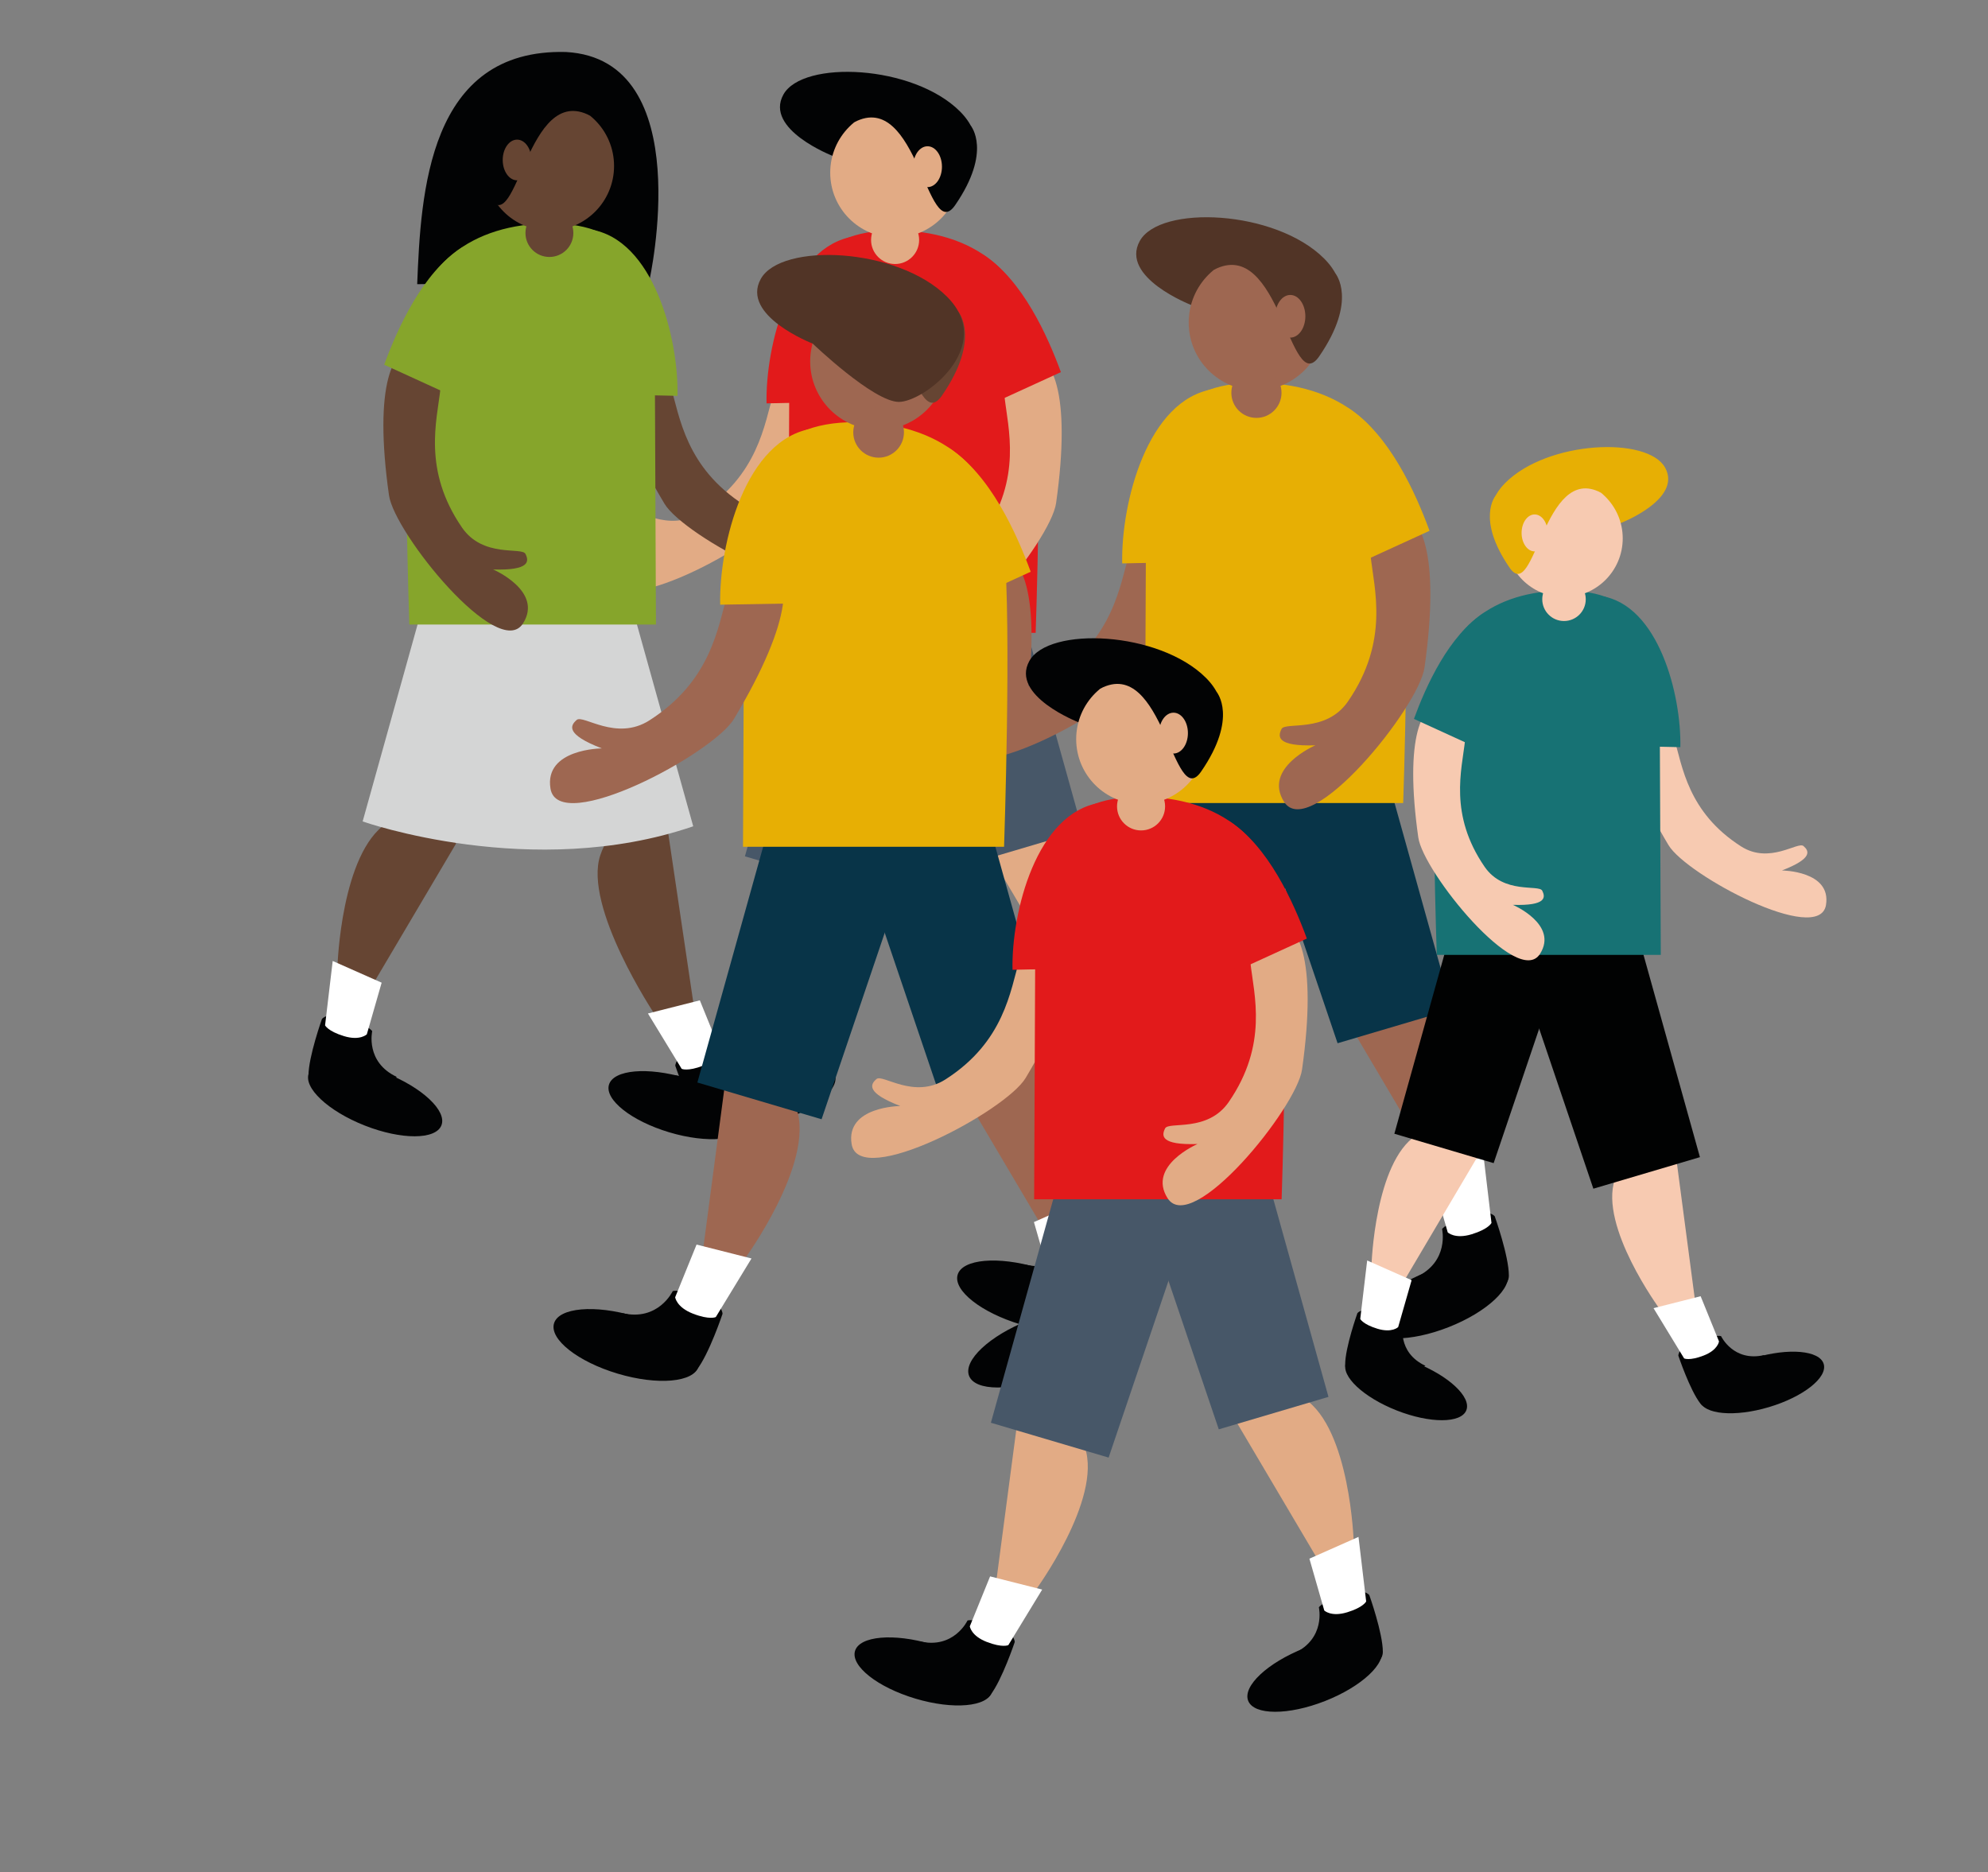 <?xml version="1.0" encoding="utf-8"?>
<!-- Generator: Adobe Illustrator 17.0.0, SVG Export Plug-In . SVG Version: 6.00 Build 0)  -->
<!DOCTYPE svg PUBLIC "-//W3C//DTD SVG 1.1//EN" "http://www.w3.org/Graphics/SVG/1.1/DTD/svg11.dtd">
<svg version="1.1" id="Calque_1" xmlns="http://www.w3.org/2000/svg" xmlns:xlink="http://www.w3.org/1999/xlink" x="0px" y="0px"
	 width="274px" height="258px" viewBox="-8.833 -10.167 274 258" enable-background="new -8.833 -10.167 274 258"
	 xml:space="preserve">
<rect x="-8.833" y="-10.167" width="274" height="258" fill="#808080" stroke="none"/>
<g display="none">
	<polygon display="inline" fill="#494949" points="261.697,182.324 91.167,88.5 -66.333,190.338 -66.333,188.666 -81.333,188.666 
		-81.333,198.666 -81.288,198.666 -81.411,198.955 89.209,294.387 261.776,192.778 	"/>
	<polygon display="inline" fill="#525251" points="91.167,88.5 -81.411,188.737 89.208,283.626 261.667,181.667 	"/>
	
		<linearGradient id="SVGID_1_" gradientUnits="userSpaceOnUse" x1="142.85" y1="-76.312" x2="308.305" y2="140.547" gradientTransform="matrix(1 0 0 -1 -101 172.167)">
		<stop  offset="0.009" style="stop-color:#FFFFFF;stop-opacity:0"/>
		<stop  offset="0.701" style="stop-color:#FFFFFF"/>
	</linearGradient>
	<polygon display="inline" opacity="0.15" fill="url(#SVGID_1_)" enable-background="new    " points="91.167,88.5 -81.411,188.737 
		86.6,282.321 261.667,181.667 	"/>
</g>
<g id="Personnage_1_">
	<path fill="#E2AB85" d="M127.452,107.355l11.26,19.042l5.133-2.153c0,0-0.497-15.565-6.789-19.705S127.452,107.355,127.452,107.355
		z"/>
	
		<ellipse transform="matrix(0.93 -0.366 0.366 0.93 -42.608 60.688)" fill="#020304" cx="138.619" cy="142.622" rx="9.857" ry="3.912"/>
	<path fill="#020304" d="M135.628,139.623c4.409-2.049,3.415-6.334,3.415-6.334s0.373-0.683,3.291-1.739
		c2.918-1.056,3.664,0.062,3.664,0.062s1.863,5.216,1.863,7.824s-5.713,3.105-5.713,3.105L135.628,139.623z"/>
	<path fill="#FFFFFF" d="M137.739,126.583l2.049,7.141c0,0,0.931,0.931,3.167,0.248c2.235-0.683,2.608-1.49,2.608-1.49l-1.056-8.9
		L137.739,126.583z"/>
	<g>
		<path fill="#E2AB85" d="M97.508,107.548l-2.897,21.932l5.367,1.475c0,0,9.218-12.552,6.823-19.693S97.508,107.548,97.508,107.548z
			"/>
		
			<ellipse transform="matrix(0.958 0.286 -0.286 0.958 44.235 -18.244)" fill="#020304" cx="84.522" cy="142.187" rx="9.857" ry="3.912"/>
		<path fill="#020304" d="M84.02,137.981c4.733,1.109,6.597-2.875,6.597-2.875s0.715-0.307,3.662,0.664
			c2.948,0.971,2.844,2.31,2.844,2.31s-1.754,5.253-3.364,7.305c-1.61,2.052-6.411-1.084-6.411-1.084L84.02,137.981z"/>
		<path fill="#FFFFFF" d="M93.731,129.026l-2.796,6.883c0,0,0.158,1.308,2.338,2.15c2.18,0.843,2.972,0.438,2.972,0.438l4.664-7.654
			L93.731,129.026z"/>
	</g>
	<path fill="#E2AB85" d="M102.727,39.97c3.614,0.806,3.801,7.176-4.106,20.374c-2.735,4.565-22.953,15.351-23.976,9.111
		c-0.855-5.214,6.711-5.255,6.711-5.255c-4.794-1.844-4.126-3-3.282-3.722s5.169,2.828,9.502,0.057
		c8.125-5.198,8.934-12.225,10.215-16.537S102.727,39.97,102.727,39.97z"/>
	<g>
		<polygon fill="#475768" points="102.614,76.39 93.838,107.852 110.066,112.654 120.497,81.855 114.702,67.78 		"/>
		<polygon fill="#475768" points="132.191,74.974 140.368,104.286 125.249,108.76 115.53,80.065 120.929,66.952 		"/>
		<path fill="#E21A1B" d="M99.965,39.3c0-10.929,3.477-17.718,14.406-17.718s18.545,5.795,19.539,16.227
			c0.994,10.432,0,39.244,0,39.244h-34.11L99.965,39.3z"/>
		<g>
			<path fill="#020304" d="M105.926,11.316c0,0-9.438-3.643-6.789-8.445c2.649-4.802,17.883-4.14,24.341,2.318
				s-2.981,13.744-6.292,13.744C113.874,18.933,105.926,11.316,105.926,11.316z"/>
			<g>
				<circle fill="#E2AB85" cx="114.536" cy="13.634" r="8.942"/>
				<circle fill="#E2AB85" cx="114.536" cy="22.907" r="3.312"/>
			</g>
			<path fill="#020304" d="M108.906,6.679c8.776-4.636,10.036,17.048,13.909,11.425c5.133-7.451,2.153-10.929,2.153-10.929
				l-6.127-3.312l-6.623-1.656L108.906,6.679z"/>
			<ellipse fill="#E2AB85" cx="119.007" cy="12.806" rx="1.987" ry="2.815"/>
		</g>
		<path fill="#E2AB85" d="M132.585,38.803c3.643-0.662,6.292,5.133,4.14,20.367c-0.745,5.27-15.177,23.068-18.545,17.718
			c-2.815-4.471,4.14-7.451,4.14-7.451c-5.133,0.166-4.968-1.159-4.471-2.153c0.497-0.994,5.862,0.596,8.776-3.643
			c5.464-7.948,3.477-14.737,2.981-19.208C129.108,39.962,132.585,38.803,132.585,38.803z"/>
		<path fill="#E21A1B" d="M126.624,24.894c5.464,3.477,8.942,11.26,10.763,16.227l-9.769,4.471l-4.968-7.617L126.624,24.894z"/>
	</g>
	<path fill="#E21A1B" d="M108.906,22.41c-8.776,1.325-12.253,15.068-12.088,23.016l7.617-0.166L108.906,22.41z"/>
	<g>
		<path fill="#020304" d="M48.667,29l32-0.5c0,0,6.833-30.5-11.5-31.5C50.167-3.5,49.167,16.5,48.667,29z"/>
		<g id="Personnage_25_">
			<g>
				<path fill="#664533" d="M54.02,106.103L42.799,125.08l-5.115-2.145c0,0,0.495-15.511,6.765-19.636S54.02,106.103,54.02,106.103z
					"/>
				
					<ellipse transform="matrix(-0.93 -0.366 0.366 -0.93 31.063 288.39)" fill="#020304" cx="42.891" cy="141.248" rx="9.823" ry="3.898"/>
				<path fill="#020304" d="M45.872,138.26c-4.393-2.042-3.403-6.312-3.403-6.312s-0.371-0.681-3.28-1.733
					c-2.908-1.052-3.651,0.062-3.651,0.062s-1.856,5.198-1.856,7.797c0,2.599,5.693,3.094,5.693,3.094L45.872,138.26z"/>
				<path fill="#FFFFFF" d="M43.768,125.265l-2.042,7.116c0,0-0.928,0.928-3.156,0.248c-2.228-0.681-2.599-1.485-2.599-1.485
					l1.052-8.869L43.768,125.265z"/>
				<g>
					<path fill="#664533" d="M83.167,104l3.58,24.152l-5.349,1.47c0,0-9.879-14.804-7.493-21.921
						C76.292,100.585,83.167,104,83.167,104z"/>
					
						<ellipse transform="matrix(-0.958 0.286 -0.286 -0.958 229.857 248.03)" fill="#020304" cx="96.801" cy="140.815" rx="9.823" ry="3.898"/>
					<path fill="#020304" d="M97.301,136.624c-4.717,1.106-6.574-2.865-6.574-2.865s-0.712-0.306-3.65,0.661
						c-2.937,0.968-2.834,2.302-2.834,2.302s1.748,5.235,3.353,7.28c1.604,2.045,6.389-1.08,6.389-1.08L97.301,136.624z"/>
					<path fill="#FFFFFF" d="M87.624,127.699l2.786,6.859c0,0-0.157,1.303-2.33,2.143c-2.173,0.84-2.961,0.436-2.961,0.436
						l-4.648-7.627L87.624,127.699z"/>
				</g>
				<path fill="#664533" d="M78.659,38.952c-3.601,0.804-3.788,7.151,4.092,20.303c2.726,4.549,22.873,15.297,23.893,9.08
					c0.852-5.195-6.688-5.237-6.688-5.237c4.777-1.837,4.112-2.989,3.27-3.709c-0.841-0.72-5.151,2.819-9.469,0.056
					c-8.097-5.18-8.903-12.183-10.18-16.48S78.659,38.952,78.659,38.952z"/>
				<g>
					<path fill="#D4D5D5" d="M86.712,103.712l-7.94-28.466l-12.046-8.581l-2.933,7.123l-3.273-7.948l-11.223,7.994l-8.148,29.21
						C41.149,103.045,64.562,111.31,86.712,103.712z"/>
					<path fill="#86A52B" d="M81.411,38.284c0-10.891-3.465-17.656-14.356-17.656s-18.481,5.775-19.471,16.171s0,39.108,0,39.108
						h33.992L81.411,38.284z"/>
					<g>
						<circle fill="#664533" cx="66.89" cy="12.707" r="8.911"/>
						<circle fill="#664533" cx="66.89" cy="21.948" r="3.3"/>
					</g>
					<path fill="#020304" d="M72.501,5.777C63.755,1.157,62.5,22.765,58.64,17.163c-5.115-7.425-2.145-10.891-2.145-10.891
						l6.105-3.3l6.6-1.65L72.501,5.777z"/>
					<ellipse fill="#664533" cx="62.435" cy="11.882" rx="1.98" ry="2.805"/>
					<path fill="#664533" d="M48.904,37.789c-3.63-0.66-6.27,5.115-4.125,20.296c0.742,5.251,15.124,22.988,18.481,17.656
						c2.805-4.455-4.125-7.425-4.125-7.425c5.115,0.165,4.95-1.155,4.455-2.145c-0.495-0.99-5.842,0.594-8.746-3.63
						c-5.445-7.921-3.465-14.686-2.97-19.141S48.904,37.789,48.904,37.789z"/>
					<path fill="#86A52B" d="M54.845,23.928c-5.445,3.465-8.911,11.221-10.726,16.171l9.736,4.455l4.95-7.59L54.845,23.928z"/>
				</g>
				<path fill="#86A52B" d="M72.501,21.453c8.746,1.32,12.211,15.016,12.046,22.936l-7.59-0.165L72.501,21.453z"/>
			</g>
		</g>
	</g>
</g>
<line fill="none" stroke="#000000" stroke-miterlimit="10" x1="-331.526" y1="262.051" x2="-114.526" y2="382.051"/>
<g>
	<path fill="#020304" d="M186.359,165.837c4.603-2.14,3.566-6.613,3.566-6.613s0.389-0.713,3.436-1.815s3.825,0.065,3.825,0.065
		s1.945,5.446,1.945,8.169s-5.965,3.242-5.965,3.242L186.359,165.837z"/>
	<g>
		<path fill="#9E6751" d="M177.822,132.144l11.757,19.883l5.36-2.248c0,0-0.519-16.252-7.089-20.574
			C181.28,124.883,177.822,132.144,177.822,132.144z"/>
		
			<ellipse transform="matrix(0.93 -0.366 0.366 0.93 -48.723 81.15)" fill="#020304" cx="189.482" cy="168.968" rx="10.292" ry="4.085"/>
		<path fill="#FFFFFF" d="M188.563,152.221l2.14,7.456c0,0,0.973,0.973,3.307,0.259s2.723-1.556,2.723-1.556l-1.102-9.293
			L188.563,152.221z"/>
		<g>
			<path fill="#9E6751" d="M146.556,132.346l-3.025,22.9l5.604,1.54c0,0,9.624-13.106,7.124-20.562
				C153.759,128.768,146.556,132.346,146.556,132.346z"/>
			
				<ellipse transform="matrix(0.958 0.286 -0.286 0.958 53.799 -31.018)" fill="#020304" cx="132.998" cy="168.514" rx="10.292" ry="4.085"/>
			<path fill="#020304" d="M132.474,164.122c4.942,1.158,6.888-3.001,6.888-3.001s0.746-0.321,3.824,0.693
				c3.078,1.014,2.969,2.412,2.969,2.412s-1.832,5.485-3.513,7.628c-1.681,2.142-6.694-1.132-6.694-1.132L132.474,164.122z"/>
			<path fill="#FFFFFF" d="M142.613,154.772l-2.919,7.187c0,0,0.165,1.365,2.441,2.245s3.103,0.457,3.103,0.457l4.87-7.991
				L142.613,154.772z"/>
		</g>
		<path fill="#9E6751" d="M152.006,61.786c3.773,0.842,3.969,7.493-4.287,21.273c-2.856,4.767-23.966,16.028-25.034,9.513
			c-0.893-5.444,7.008-5.487,7.008-5.487c-5.005-1.925-4.308-3.132-3.427-3.886c0.881-0.754,5.397,2.953,9.921,0.059
			c8.484-5.427,9.329-12.764,10.666-17.267C148.191,61.489,152.006,61.786,152.006,61.786z"/>
		<g>
			<polygon fill="#083448" points="151.888,99.813 142.725,132.663 159.669,137.677 170.561,105.519 164.51,90.823 			"/>
			<polygon fill="#083448" points="182.771,98.335 191.308,128.94 175.522,133.611 165.374,103.65 171.012,89.959 			"/>
			<path fill="#E7AF04" d="M149.122,61.086c0-11.411,3.631-18.499,15.042-18.499s19.364,6.051,20.401,16.943s0,40.975,0,40.975
				h-35.616L149.122,61.086z"/>
			<g>
				<path fill="#513426" d="M155.346,31.867c0,0-9.855-3.804-7.089-8.818s18.672-4.322,25.415,2.42s-3.112,14.35-6.57,14.35
					C163.645,39.82,155.346,31.867,155.346,31.867z"/>
				<g>
					<circle fill="#9E6751" cx="164.337" cy="34.287" r="9.336"/>
					<circle fill="#9E6751" cx="164.337" cy="43.969" r="3.458"/>
				</g>
				<path fill="#513426" d="M158.458,27.026c9.163-4.841,10.479,17.8,14.523,11.93c5.36-7.78,2.248-11.411,2.248-11.411
					l-6.397-3.458l-6.916-1.729L158.458,27.026z"/>
				<ellipse fill="#9E6751" cx="169.005" cy="33.423" rx="2.075" ry="2.939"/>
			</g>
			<path fill="#9E6751" d="M183.182,60.567c3.804-0.692,6.57,5.36,4.322,21.266c-0.777,5.502-15.846,24.086-19.364,18.499
				c-2.939-4.668,4.322-7.78,4.322-7.78c-5.36,0.173-5.187-1.21-4.668-2.248c0.519-1.037,6.121,0.622,9.163-3.804
				c5.705-8.299,3.631-15.387,3.112-20.056S183.182,60.567,183.182,60.567z"/>
			<path fill="#E7AF04" d="M176.958,46.044c5.705,3.631,9.336,11.757,11.238,16.943l-10.201,4.668l-5.187-7.953L176.958,46.044z"/>
		</g>
		<path fill="#E7AF04" d="M158.458,43.451c-9.163,1.383-12.794,15.733-12.621,24.032l7.953-0.173L158.458,43.451z"/>
	</g>
</g>
<g id="Personnage_26_">
	<path fill="#F7CAB1" d="M195.038,148.862l-10.192,17.236l-4.646-1.948c0,0,0.45-14.089,6.145-17.836
		C192.04,142.567,195.038,148.862,195.038,148.862z"/>
	
		<ellipse transform="matrix(-0.93 -0.366 0.366 -0.93 290.787 416.743)" fill="#020304" cx="184.93" cy="180.784" rx="8.922" ry="3.541"/>
	<path fill="#020304" d="M187.638,178.07c-3.991-1.855-3.091-5.733-3.091-5.733s-0.337-0.618-2.979-1.574s-3.316,0.056-3.316,0.056
		s-1.686,4.721-1.686,7.082c0,2.361,5.171,2.81,5.171,2.81L187.638,178.07z"/>
	<path fill="#FFFFFF" d="M185.727,166.267l-1.855,6.464c0,0-0.843,0.843-2.866,0.225c-2.023-0.618-2.361-1.349-2.361-1.349
		l0.955-8.056L185.727,166.267z"/>
	<g>
		<path fill="#F7CAB1" d="M222.142,149.037l2.622,19.851l-4.858,1.335c0,0-8.343-11.361-6.176-17.825
			C215.898,145.935,222.142,149.037,222.142,149.037z"/>
		
			<ellipse transform="matrix(-0.958 0.286 -0.286 -0.958 509.639 286.284)" fill="#020304" cx="233.896" cy="180.39" rx="8.922" ry="3.541"/>
		<path fill="#020304" d="M234.35,176.583c-4.284,1.004-5.971-2.602-5.971-2.602s-0.647-0.278-3.315,0.601
			c-2.668,0.879-2.574,2.091-2.574,2.091s1.588,4.755,3.045,6.612c1.457,1.857,5.803-0.981,5.803-0.981L234.35,176.583z"/>
		<path fill="#FFFFFF" d="M225.561,168.478l2.531,6.23c0,0-0.143,1.184-2.116,1.946c-1.973,0.763-2.69,0.396-2.69,0.396
			l-4.221-6.928L225.561,168.478z"/>
	</g>
	<path fill="#F7CAB1" d="M217.418,87.869c-3.271,0.73-3.44,6.495,3.717,18.441c2.476,4.132,20.776,13.895,21.702,8.247
		c0.774-4.719-6.075-4.757-6.075-4.757c4.339-1.669,3.734-2.715,2.971-3.369c-0.764-0.654-4.679,2.56-8.601,0.051
		c-7.354-4.705-8.087-11.065-9.246-14.968C220.725,87.611,217.418,87.869,217.418,87.869z"/>
	<g>
		<polygon fill="#010202" points="217.52,120.835 225.463,149.312 210.775,153.658 201.333,125.781 206.579,113.041 		"/>
		<polygon fill="#010202" points="190.748,119.553 183.347,146.084 197.032,150.134 205.829,124.161 200.942,112.292 		"/>
		<path fill="#177274" d="M219.918,87.262c0-9.892-3.147-16.037-13.039-16.037c-9.892,0-16.786,5.246-17.686,14.688
			s0,35.521,0,35.521h30.875L219.918,87.262z"/>
		<g>
			<path fill="#E7AF04" d="M214.522,61.932c0,0,8.543-3.297,6.145-7.644c-2.398-4.346-16.187-3.747-22.032,2.098
				s2.698,12.44,5.695,12.44C207.328,68.827,214.522,61.932,214.522,61.932z"/>
			<g>
				<circle fill="#F7CAB1" cx="206.729" cy="64.031" r="8.093"/>
				<circle fill="#F7CAB1" cx="206.729" cy="72.424" r="2.998"/>
			</g>
			<path fill="#E7AF04" d="M211.824,57.736c-7.944-4.197-9.084,15.431-12.59,10.342c-4.646-6.745-1.948-9.892-1.948-9.892
				l5.546-2.998l5.995-1.499L211.824,57.736z"/>
			<ellipse fill="#F7CAB1" cx="202.682" cy="63.281" rx="1.799" ry="2.548"/>
		</g>
		<path fill="#F7CAB1" d="M190.392,86.812c-3.297-0.6-5.695,4.646-3.747,18.435c0.674,4.77,13.737,20.88,16.786,16.037
			c2.548-4.047-3.747-6.745-3.747-6.745c4.646,0.15,4.496-1.049,4.047-1.948c-0.45-0.899-5.306,0.539-7.944-3.297
			c-4.946-7.194-3.147-13.339-2.698-17.386C193.539,87.861,190.392,86.812,190.392,86.812z"/>
		<path fill="#177274" d="M195.787,74.222c-4.946,3.147-8.093,10.192-9.742,14.688l8.843,4.047l4.496-6.894L195.787,74.222z"/>
	</g>
	<path fill="#177274" d="M211.824,71.974c7.944,1.199,11.091,13.639,10.941,20.833l-6.894-0.15L211.824,71.974z"/>
</g>
<g id="Personnage_22_">
	<g>
		<path fill="#9E6751" d="M122.744,138.499l11.878,20.087l5.415-2.271c0,0-0.524-16.419-7.162-20.786
			C126.237,131.162,122.744,138.499,122.744,138.499z"/>
		
			<ellipse transform="matrix(0.93 -0.366 0.366 0.93 -55.009 61.487)" fill="#020304" cx="134.523" cy="175.701" rx="10.398" ry="4.127"/>
		<path fill="#020304" d="M131.368,172.538c4.651-2.162,3.603-6.681,3.603-6.681s0.393-0.721,3.472-1.834
			c3.079-1.114,3.865,0.066,3.865,0.066s1.965,5.502,1.965,8.253s-6.026,3.275-6.026,3.275L131.368,172.538z"/>
		<g>
			<path fill="#9E6751" d="M91.156,138.702L88.1,161.838l5.662,1.556c0,0,9.723-13.241,7.197-20.774S91.156,138.702,91.156,138.702z
				"/>
			
				<ellipse transform="matrix(0.958 0.286 -0.286 0.958 53.401 -14.839)" fill="#020304" cx="77.458" cy="175.242" rx="10.398" ry="4.127"/>
			<path fill="#020304" d="M76.928,170.806c4.993,1.17,6.959-3.032,6.959-3.032s0.754-0.324,3.863,0.7s3,2.437,3,2.437
				s-1.851,5.542-3.549,7.706c-1.698,2.164-6.763-1.143-6.763-1.143L76.928,170.806z"/>
			<path fill="#FFFFFF" d="M87.172,161.359l-2.949,7.26c0,0,0.166,1.38,2.466,2.268c2.3,0.889,3.135,0.462,3.135,0.462l4.92-8.074
				L87.172,161.359z"/>
		</g>
		<path fill="#9E6751" d="M128.158,66.184c3.843-0.699,6.638,5.415,4.367,21.485c-0.785,5.559-16.01,24.334-19.563,18.69
			c-2.969-4.716,4.367-7.86,4.367-7.86c-5.415,0.175-5.24-1.223-4.716-2.271c0.524-1.048,6.184,0.629,9.258-3.843
			c5.764-8.384,3.668-15.546,3.144-20.262C124.49,67.407,128.158,66.184,128.158,66.184z"/>
		<path fill="#E7AF04" d="M121.87,51.512c5.764,3.668,9.432,11.878,11.354,17.118l-10.306,4.716l-5.24-8.035L121.87,51.512z"/>
		<polygon fill="#083448" points="96.543,105.835 87.285,139.023 104.403,144.088 115.407,111.599 109.294,96.752 		"/>
		<polygon fill="#083448" points="127.743,104.341 136.368,135.261 120.42,139.981 110.167,109.711 115.863,95.879 		"/>
		<path fill="#E7AF04" d="M93.748,66.708c0-11.528,3.668-18.69,15.196-18.69s19.563,6.114,20.611,17.118
			c1.048,11.004,0,41.397,0,41.397H93.573L93.748,66.708z"/>
		<g>
			<g>
				<circle fill="#9E6751" cx="112.263" cy="39.634" r="9.432"/>
				<circle fill="#9E6751" cx="112.263" cy="49.416" r="3.493"/>
			</g>
			<path fill="#664533" d="M106.324,32.298c9.258-4.891,10.587,17.983,14.672,12.052c5.415-7.86,2.271-11.528,2.271-11.528
				l-6.463-3.493l-6.987-1.747L106.324,32.298z"/>
			<ellipse fill="#E2AB85" cx="116.979" cy="38.761" rx="2.096" ry="2.969"/>
			<path fill="#513426" d="M103.18,37.189c0,0-9.956-3.843-7.162-8.908c2.795-5.065,18.865-4.367,25.677,2.445
				s-3.144,14.498-6.638,14.498S103.18,37.189,103.18,37.189z"/>
		</g>
		<path fill="#9E6751" d="M96.662,67.416c3.812,0.851,4.009,7.57-4.332,21.492c-2.885,4.816-24.212,16.193-25.291,9.611
			c-0.902-5.5,7.08-5.543,7.08-5.543c-5.057-1.945-4.352-3.164-3.462-3.926c0.89-0.762,5.452,2.984,10.023,0.06
			c8.571-5.483,9.425-12.896,10.776-17.445C92.807,67.116,96.662,67.416,96.662,67.416z"/>
		<path fill="#E7AF04" d="M103.18,48.892c-9.258,1.397-12.926,15.895-12.751,24.279l10.131-0.175L103.18,48.892z"/>
	</g>
	<path fill="#FFFFFF" d="M133.672,158.258l2.162,7.533c0,0,0.983,0.983,3.341,0.262c2.358-0.721,2.751-1.572,2.751-1.572
		l-1.114-9.389L133.672,158.258z"/>
</g>
<g id="Personnage_21_">
	<path fill="#E2AB85" d="M161.351,185.419l11.26,19.042l5.133-2.153c0,0-0.497-15.565-6.789-19.705S161.351,185.419,161.351,185.419
		z"/>
	
		<ellipse transform="matrix(0.93 -0.366 0.366 0.93 -68.846 78.531)" fill="#020304" cx="172.518" cy="220.686" rx="9.857" ry="3.912"/>
	<path fill="#020304" d="M169.527,217.687c4.409-2.049,3.415-6.334,3.415-6.334s0.373-0.683,3.291-1.739
		c2.918-1.056,3.664,0.062,3.664,0.062s1.863,5.216,1.863,7.824c0,2.608-5.713,3.105-5.713,3.105L169.527,217.687z"/>
	<path fill="#FFFFFF" d="M171.638,204.647l2.049,7.141c0,0,0.931,0.931,3.167,0.248c2.235-0.683,2.608-1.49,2.608-1.49l-1.056-8.9
		L171.638,204.647z"/>
	<g>
		<path fill="#E2AB85" d="M131.407,185.612l-2.897,21.932l5.367,1.475c0,0,9.218-12.552,6.823-19.693
			S131.407,185.612,131.407,185.612z"/>
		
			<ellipse transform="matrix(0.958 0.286 -0.286 0.958 67.998 -24.681)" fill="#020304" cx="118.422" cy="220.251" rx="9.857" ry="3.912"/>
		<path fill="#020304" d="M117.92,216.045c4.733,1.109,6.597-2.875,6.597-2.875s0.715-0.307,3.662,0.664
			c2.948,0.971,2.844,2.31,2.844,2.31s-1.754,5.253-3.364,7.305s-6.411-1.084-6.411-1.084L117.92,216.045z"/>
		<path fill="#FFFFFF" d="M127.63,207.09l-2.796,6.883c0,0,0.158,1.308,2.338,2.15c2.18,0.843,2.972,0.438,2.972,0.438l4.664-7.654
			L127.63,207.09z"/>
	</g>
	<path fill="#E2AB85" d="M136.627,118.034c3.614,0.806,3.801,7.176-4.106,20.374c-2.735,4.565-22.953,15.351-23.976,9.111
		c-0.855-5.214,6.711-5.255,6.711-5.255c-4.794-1.844-4.126-3-3.282-3.722s5.169,2.828,9.502,0.057
		c8.125-5.198,8.934-12.225,10.215-16.537C132.972,117.75,136.627,118.034,136.627,118.034z"/>
	<g>
		<polygon fill="#475768" points="136.514,154.454 127.738,185.916 143.965,190.718 154.397,159.919 148.601,145.844 		"/>
		<polygon fill="#475768" points="166.091,153.038 174.267,182.35 159.148,186.824 149.429,158.129 154.829,145.016 		"/>
		<path fill="#E21A1B" d="M133.864,117.364c0-10.929,3.477-17.718,14.406-17.718s18.545,5.795,19.539,16.227
			c0.994,10.432,0,39.244,0,39.244h-34.11L133.864,117.364z"/>
		<g>
			<path fill="#020304" d="M139.825,89.38c0,0-9.438-3.643-6.789-8.445s17.883-4.14,24.341,2.318
				c6.458,6.458-2.981,13.744-6.292,13.744S139.825,89.38,139.825,89.38z"/>
			<g>
				<circle fill="#E2AB85" cx="148.436" cy="91.698" r="8.942"/>
				<circle fill="#E2AB85" cx="148.436" cy="100.971" r="3.312"/>
			</g>
			<path fill="#020304" d="M142.806,84.743c8.776-4.636,10.036,17.048,13.909,11.425c5.133-7.451,2.153-10.929,2.153-10.929
				l-6.127-3.312l-6.623-1.656L142.806,84.743z"/>
			<ellipse fill="#E2AB85" cx="152.907" cy="90.87" rx="1.987" ry="2.815"/>
		</g>
		<path fill="#E2AB85" d="M166.484,116.867c3.643-0.662,6.292,5.133,4.14,20.367c-0.745,5.27-15.177,23.068-18.545,17.718
			c-2.815-4.471,4.14-7.451,4.14-7.451c-5.133,0.166-4.968-1.159-4.471-2.153c0.497-0.993,5.862,0.596,8.776-3.643
			c5.464-7.948,3.477-14.737,2.981-19.208C163.007,118.026,166.484,116.867,166.484,116.867z"/>
		<path fill="#E21A1B" d="M160.523,102.958c5.464,3.477,8.942,11.26,10.763,16.227l-9.769,4.471l-4.968-7.617L160.523,102.958z"/>
	</g>
	<path fill="#E21A1B" d="M142.806,100.474c-8.776,1.325-12.253,15.068-12.088,23.016l7.617-0.166L142.806,100.474z"/>
</g>
</svg>
